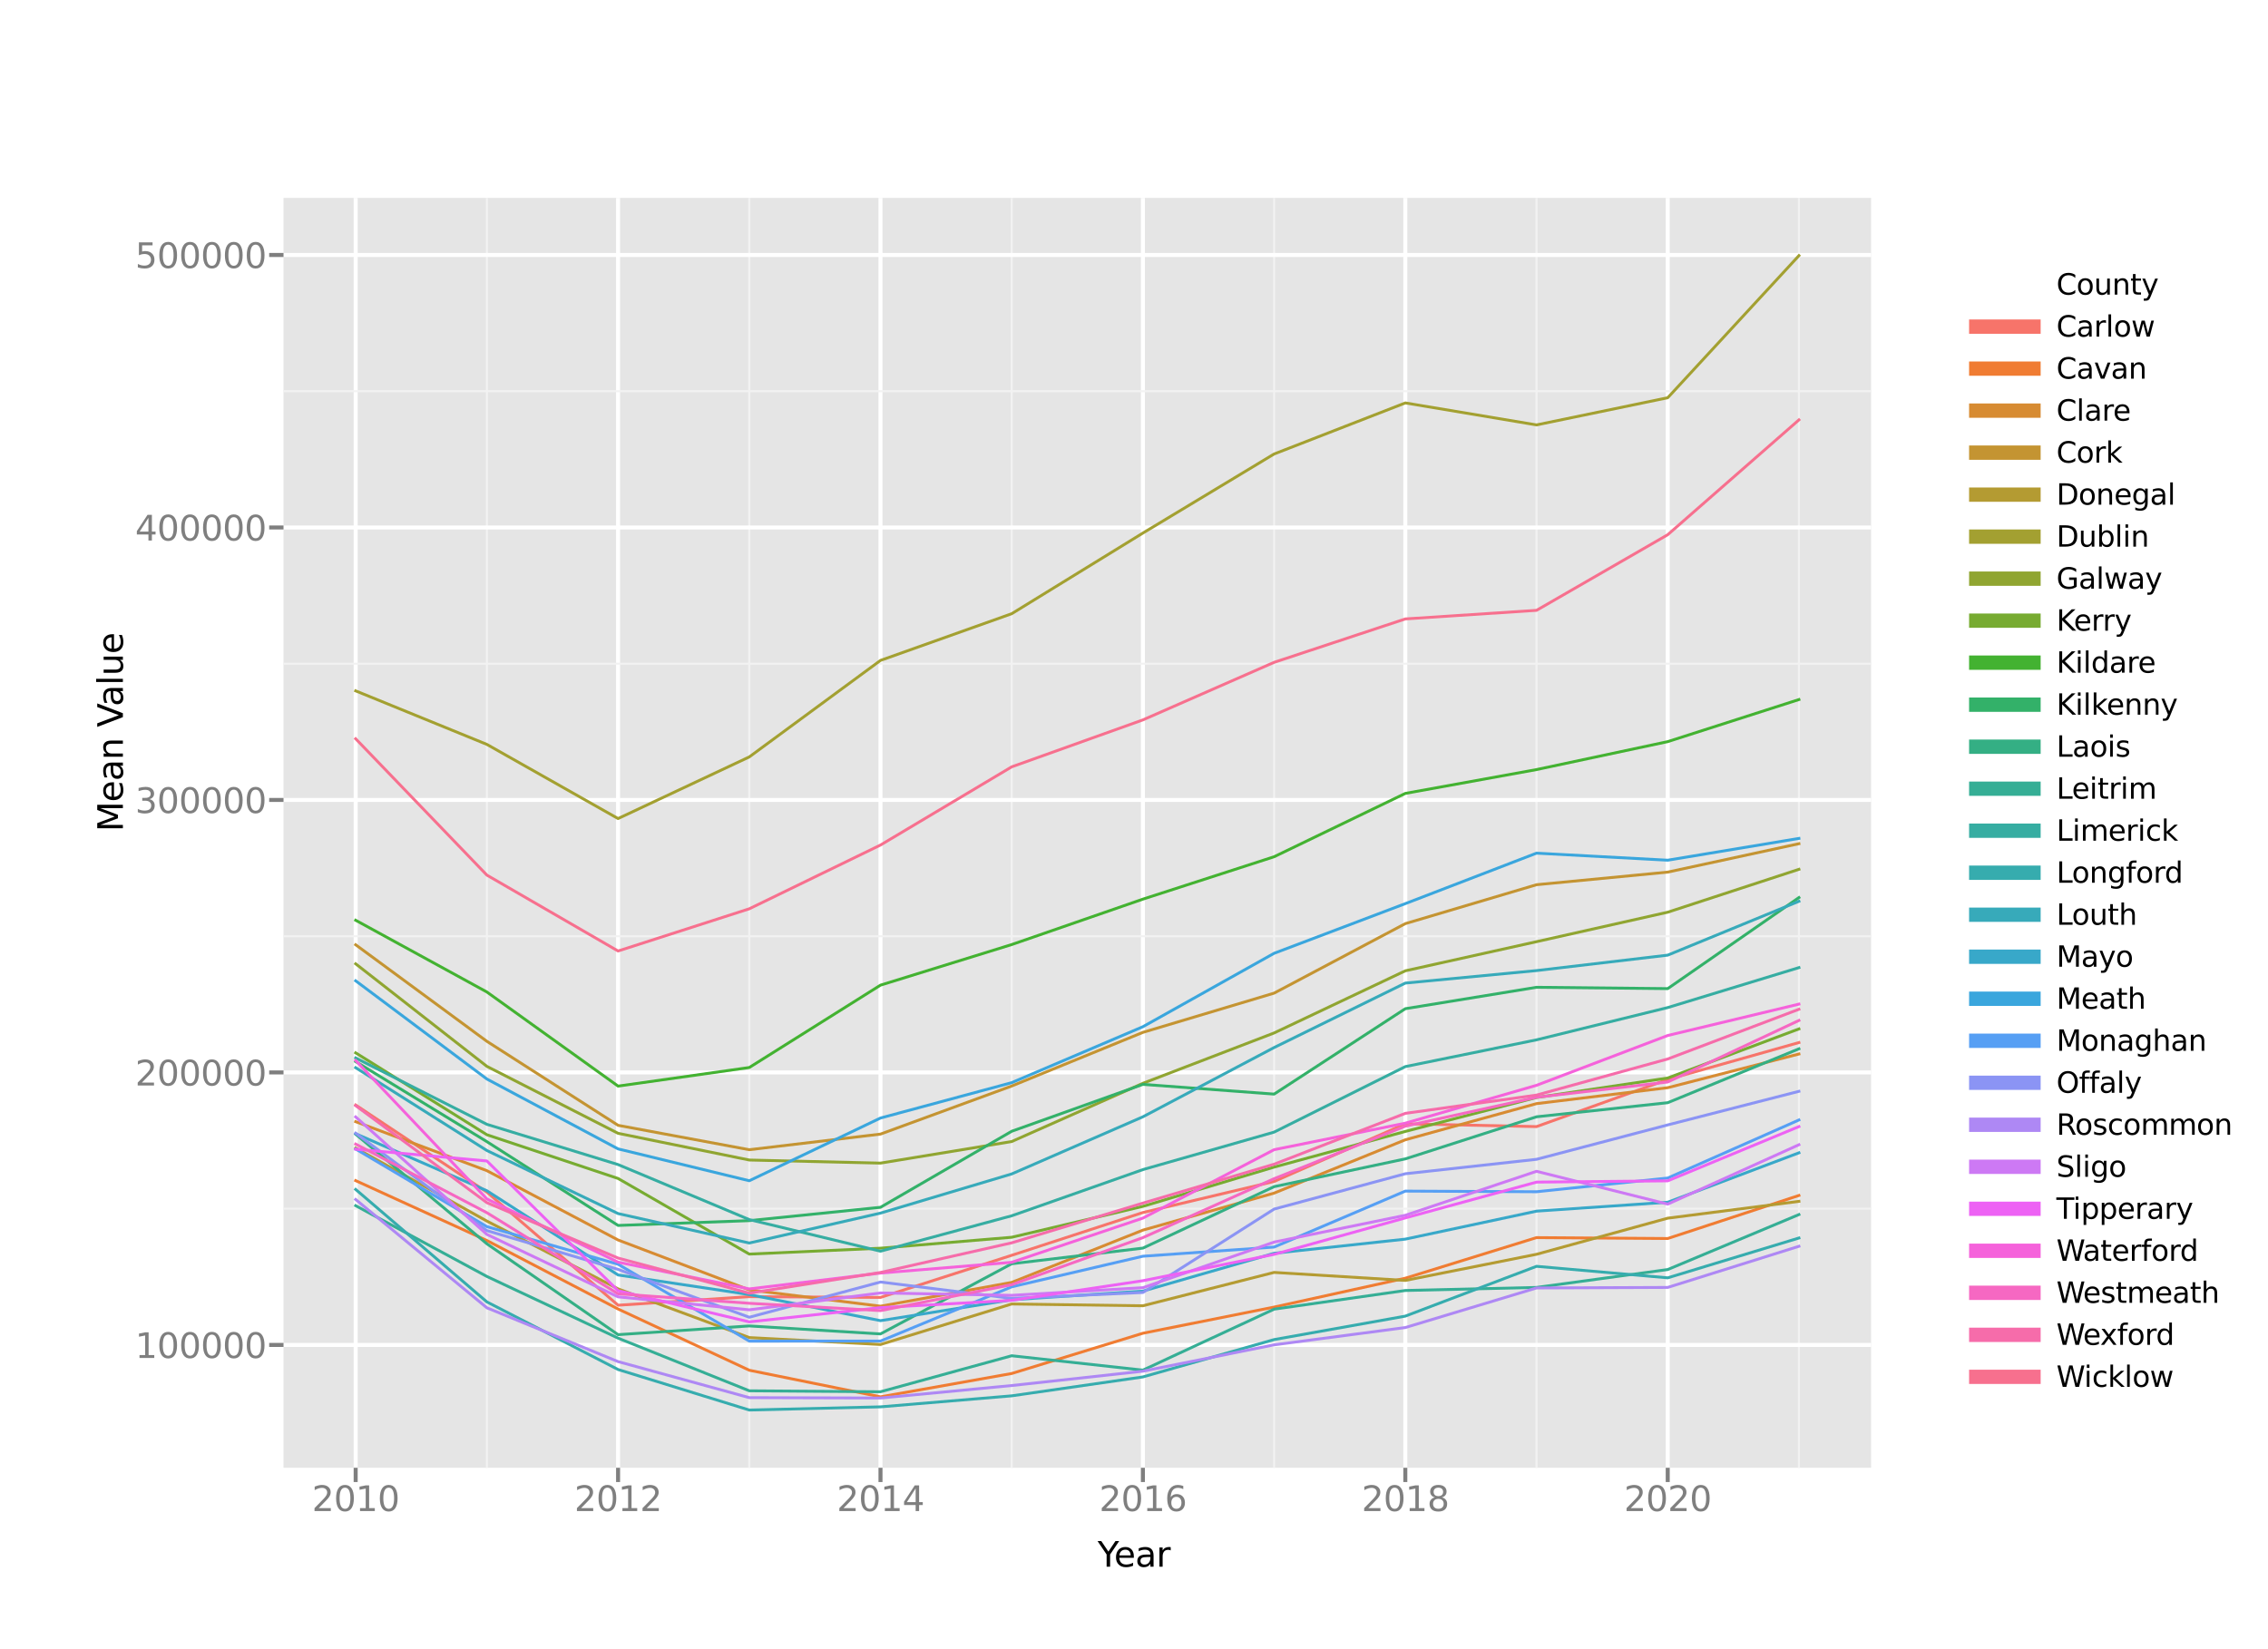 <?xml version="1.0" encoding="utf-8" standalone="no"?>
<!DOCTYPE svg PUBLIC "-//W3C//DTD SVG 1.1//EN"
  "http://www.w3.org/Graphics/SVG/1.1/DTD/svg11.dtd">
<svg xmlns:xlink="http://www.w3.org/1999/xlink" width="792pt" height="576pt" viewBox="0 0 792 576" xmlns="http://www.w3.org/2000/svg" version="1.1">
 <defs>
  <style type="text/css">*{stroke-linejoin: round; stroke-linecap: butt}</style>
 </defs>
 <g id="figure_1">
  <g id="patch_1">
   <path d="M 0 576 
L 792 576 
L 792 0 
L 0 0 
z
" style="fill: #ffffff"/>
  </g>
  <g id="axes_1">
   <g id="patch_2">
    <path d="M 99 512.64 
L 653.4 512.64 
L 653.4 69.12 
L 99 69.12 
z
" style="fill: #e5e5e5"/>
   </g>
   <g id="matplotlib.axis_1">
    <g id="xtick_1">
     <g id="line2d_1">
      <path d="M 124.2 512.64 
L 124.2 69.12 
" clip-path="url(#p9fdafdb9a5)" style="fill: none; stroke: #ffffff; stroke-width: 1.4; stroke-linecap: square"/>
     </g>
     <g id="line2d_2">
      <defs>
       <path id="m1d1efaeafe" d="M 0 0 
L 0 5 
" style="stroke: #7f7f7f; stroke-width: 1.4"/>
      </defs>
      <g>
       <use xlink:href="#m1d1efaeafe" x="124.2" y="512.64" style="fill: #7f7f7f; stroke: #7f7f7f; stroke-width: 1.4"/>
      </g>
     </g>
     <g id="text_1">
      <!-- 2010 -->
      <g style="fill: #7f7f7f" transform="translate(108.93 527.758)scale(0.12 -0.12)">
       <defs>
        <path id="DejaVuSans-32" d="M 1228 531 
L 3431 531 
L 3431 0 
L 469 0 
L 469 531 
Q 828 903 1448 1529 
Q 2069 2156 2228 2338 
Q 2531 2678 2651 2914 
Q 2772 3150 2772 3378 
Q 2772 3750 2511 3984 
Q 2250 4219 1831 4219 
Q 1534 4219 1204 4116 
Q 875 4013 500 3803 
L 500 4441 
Q 881 4594 1212 4672 
Q 1544 4750 1819 4750 
Q 2544 4750 2975 4387 
Q 3406 4025 3406 3419 
Q 3406 3131 3298 2873 
Q 3191 2616 2906 2266 
Q 2828 2175 2409 1742 
Q 1991 1309 1228 531 
z
" transform="scale(0.016)"/>
        <path id="DejaVuSans-30" d="M 2034 4250 
Q 1547 4250 1301 3770 
Q 1056 3291 1056 2328 
Q 1056 1369 1301 889 
Q 1547 409 2034 409 
Q 2525 409 2770 889 
Q 3016 1369 3016 2328 
Q 3016 3291 2770 3770 
Q 2525 4250 2034 4250 
z
M 2034 4750 
Q 2819 4750 3233 4129 
Q 3647 3509 3647 2328 
Q 3647 1150 3233 529 
Q 2819 -91 2034 -91 
Q 1250 -91 836 529 
Q 422 1150 422 2328 
Q 422 3509 836 4129 
Q 1250 4750 2034 4750 
z
" transform="scale(0.016)"/>
        <path id="DejaVuSans-31" d="M 794 531 
L 1825 531 
L 1825 4091 
L 703 3866 
L 703 4441 
L 1819 4666 
L 2450 4666 
L 2450 531 
L 3481 531 
L 3481 0 
L 794 0 
L 794 531 
z
" transform="scale(0.016)"/>
       </defs>
       <use xlink:href="#DejaVuSans-32"/>
       <use xlink:href="#DejaVuSans-30" x="63.623"/>
       <use xlink:href="#DejaVuSans-31" x="127.246"/>
       <use xlink:href="#DejaVuSans-30" x="190.869"/>
      </g>
     </g>
    </g>
    <g id="xtick_2">
     <g id="line2d_3">
      <path d="M 215.836 512.64 
L 215.836 69.12 
" clip-path="url(#p9fdafdb9a5)" style="fill: none; stroke: #ffffff; stroke-width: 1.4; stroke-linecap: square"/>
     </g>
     <g id="line2d_4">
      <g>
       <use xlink:href="#m1d1efaeafe" x="215.836" y="512.64" style="fill: #7f7f7f; stroke: #7f7f7f; stroke-width: 1.4"/>
      </g>
     </g>
     <g id="text_2">
      <!-- 2012 -->
      <g style="fill: #7f7f7f" transform="translate(200.566 527.758)scale(0.12 -0.12)">
       <use xlink:href="#DejaVuSans-32"/>
       <use xlink:href="#DejaVuSans-30" x="63.623"/>
       <use xlink:href="#DejaVuSans-31" x="127.246"/>
       <use xlink:href="#DejaVuSans-32" x="190.869"/>
      </g>
     </g>
    </g>
    <g id="xtick_3">
     <g id="line2d_5">
      <path d="M 307.473 512.64 
L 307.473 69.12 
" clip-path="url(#p9fdafdb9a5)" style="fill: none; stroke: #ffffff; stroke-width: 1.4; stroke-linecap: square"/>
     </g>
     <g id="line2d_6">
      <g>
       <use xlink:href="#m1d1efaeafe" x="307.473" y="512.64" style="fill: #7f7f7f; stroke: #7f7f7f; stroke-width: 1.4"/>
      </g>
     </g>
     <g id="text_3">
      <!-- 2014 -->
      <g style="fill: #7f7f7f" transform="translate(292.203 527.758)scale(0.12 -0.12)">
       <defs>
        <path id="DejaVuSans-34" d="M 2419 4116 
L 825 1625 
L 2419 1625 
L 2419 4116 
z
M 2253 4666 
L 3047 4666 
L 3047 1625 
L 3713 1625 
L 3713 1100 
L 3047 1100 
L 3047 0 
L 2419 0 
L 2419 1100 
L 313 1100 
L 313 1709 
L 2253 4666 
z
" transform="scale(0.016)"/>
       </defs>
       <use xlink:href="#DejaVuSans-32"/>
       <use xlink:href="#DejaVuSans-30" x="63.623"/>
       <use xlink:href="#DejaVuSans-31" x="127.246"/>
       <use xlink:href="#DejaVuSans-34" x="190.869"/>
      </g>
     </g>
    </g>
    <g id="xtick_4">
     <g id="line2d_7">
      <path d="M 399.109 512.64 
L 399.109 69.12 
" clip-path="url(#p9fdafdb9a5)" style="fill: none; stroke: #ffffff; stroke-width: 1.4; stroke-linecap: square"/>
     </g>
     <g id="line2d_8">
      <g>
       <use xlink:href="#m1d1efaeafe" x="399.109" y="512.64" style="fill: #7f7f7f; stroke: #7f7f7f; stroke-width: 1.4"/>
      </g>
     </g>
     <g id="text_4">
      <!-- 2016 -->
      <g style="fill: #7f7f7f" transform="translate(383.839 527.758)scale(0.12 -0.12)">
       <defs>
        <path id="DejaVuSans-36" d="M 2113 2584 
Q 1688 2584 1439 2293 
Q 1191 2003 1191 1497 
Q 1191 994 1439 701 
Q 1688 409 2113 409 
Q 2538 409 2786 701 
Q 3034 994 3034 1497 
Q 3034 2003 2786 2293 
Q 2538 2584 2113 2584 
z
M 3366 4563 
L 3366 3988 
Q 3128 4100 2886 4159 
Q 2644 4219 2406 4219 
Q 1781 4219 1451 3797 
Q 1122 3375 1075 2522 
Q 1259 2794 1537 2939 
Q 1816 3084 2150 3084 
Q 2853 3084 3261 2657 
Q 3669 2231 3669 1497 
Q 3669 778 3244 343 
Q 2819 -91 2113 -91 
Q 1303 -91 875 529 
Q 447 1150 447 2328 
Q 447 3434 972 4092 
Q 1497 4750 2381 4750 
Q 2619 4750 2861 4703 
Q 3103 4656 3366 4563 
z
" transform="scale(0.016)"/>
       </defs>
       <use xlink:href="#DejaVuSans-32"/>
       <use xlink:href="#DejaVuSans-30" x="63.623"/>
       <use xlink:href="#DejaVuSans-31" x="127.246"/>
       <use xlink:href="#DejaVuSans-36" x="190.869"/>
      </g>
     </g>
    </g>
    <g id="xtick_5">
     <g id="line2d_9">
      <path d="M 490.745 512.64 
L 490.745 69.12 
" clip-path="url(#p9fdafdb9a5)" style="fill: none; stroke: #ffffff; stroke-width: 1.4; stroke-linecap: square"/>
     </g>
     <g id="line2d_10">
      <g>
       <use xlink:href="#m1d1efaeafe" x="490.745" y="512.64" style="fill: #7f7f7f; stroke: #7f7f7f; stroke-width: 1.4"/>
      </g>
     </g>
     <g id="text_5">
      <!-- 2018 -->
      <g style="fill: #7f7f7f" transform="translate(475.475 527.758)scale(0.12 -0.12)">
       <defs>
        <path id="DejaVuSans-38" d="M 2034 2216 
Q 1584 2216 1326 1975 
Q 1069 1734 1069 1313 
Q 1069 891 1326 650 
Q 1584 409 2034 409 
Q 2484 409 2743 651 
Q 3003 894 3003 1313 
Q 3003 1734 2745 1975 
Q 2488 2216 2034 2216 
z
M 1403 2484 
Q 997 2584 770 2862 
Q 544 3141 544 3541 
Q 544 4100 942 4425 
Q 1341 4750 2034 4750 
Q 2731 4750 3128 4425 
Q 3525 4100 3525 3541 
Q 3525 3141 3298 2862 
Q 3072 2584 2669 2484 
Q 3125 2378 3379 2068 
Q 3634 1759 3634 1313 
Q 3634 634 3220 271 
Q 2806 -91 2034 -91 
Q 1263 -91 848 271 
Q 434 634 434 1313 
Q 434 1759 690 2068 
Q 947 2378 1403 2484 
z
M 1172 3481 
Q 1172 3119 1398 2916 
Q 1625 2713 2034 2713 
Q 2441 2713 2670 2916 
Q 2900 3119 2900 3481 
Q 2900 3844 2670 4047 
Q 2441 4250 2034 4250 
Q 1625 4250 1398 4047 
Q 1172 3844 1172 3481 
z
" transform="scale(0.016)"/>
       </defs>
       <use xlink:href="#DejaVuSans-32"/>
       <use xlink:href="#DejaVuSans-30" x="63.623"/>
       <use xlink:href="#DejaVuSans-31" x="127.246"/>
       <use xlink:href="#DejaVuSans-38" x="190.869"/>
      </g>
     </g>
    </g>
    <g id="xtick_6">
     <g id="line2d_11">
      <path d="M 582.382 512.64 
L 582.382 69.12 
" clip-path="url(#p9fdafdb9a5)" style="fill: none; stroke: #ffffff; stroke-width: 1.4; stroke-linecap: square"/>
     </g>
     <g id="line2d_12">
      <g>
       <use xlink:href="#m1d1efaeafe" x="582.382" y="512.64" style="fill: #7f7f7f; stroke: #7f7f7f; stroke-width: 1.4"/>
      </g>
     </g>
     <g id="text_6">
      <!-- 2020 -->
      <g style="fill: #7f7f7f" transform="translate(567.112 527.758)scale(0.12 -0.12)">
       <use xlink:href="#DejaVuSans-32"/>
       <use xlink:href="#DejaVuSans-30" x="63.623"/>
       <use xlink:href="#DejaVuSans-32" x="127.246"/>
       <use xlink:href="#DejaVuSans-30" x="190.869"/>
      </g>
     </g>
    </g>
    <g id="xtick_7">
     <g id="line2d_13">
      <path d="M 170.018 512.64 
L 170.018 69.12 
" clip-path="url(#p9fdafdb9a5)" style="fill: none; stroke: #f2f2f2; stroke-width: 0.7; stroke-linecap: square"/>
     </g>
     <g id="line2d_14"/>
    </g>
    <g id="xtick_8">
     <g id="line2d_15">
      <path d="M 261.655 512.64 
L 261.655 69.12 
" clip-path="url(#p9fdafdb9a5)" style="fill: none; stroke: #f2f2f2; stroke-width: 0.7; stroke-linecap: square"/>
     </g>
     <g id="line2d_16"/>
    </g>
    <g id="xtick_9">
     <g id="line2d_17">
      <path d="M 353.291 512.64 
L 353.291 69.12 
" clip-path="url(#p9fdafdb9a5)" style="fill: none; stroke: #f2f2f2; stroke-width: 0.7; stroke-linecap: square"/>
     </g>
     <g id="line2d_18"/>
    </g>
    <g id="xtick_10">
     <g id="line2d_19">
      <path d="M 444.927 512.64 
L 444.927 69.12 
" clip-path="url(#p9fdafdb9a5)" style="fill: none; stroke: #f2f2f2; stroke-width: 0.7; stroke-linecap: square"/>
     </g>
     <g id="line2d_20"/>
    </g>
    <g id="xtick_11">
     <g id="line2d_21">
      <path d="M 536.564 512.64 
L 536.564 69.12 
" clip-path="url(#p9fdafdb9a5)" style="fill: none; stroke: #f2f2f2; stroke-width: 0.7; stroke-linecap: square"/>
     </g>
     <g id="line2d_22"/>
    </g>
    <g id="xtick_12">
     <g id="line2d_23">
      <path d="M 628.2 512.64 
L 628.2 69.12 
" clip-path="url(#p9fdafdb9a5)" style="fill: none; stroke: #f2f2f2; stroke-width: 0.7; stroke-linecap: square"/>
     </g>
     <g id="line2d_24"/>
    </g>
   </g>
   <g id="matplotlib.axis_2">
    <g id="ytick_1">
     <g id="line2d_25">
      <path d="M 99 469.739 
L 653.4 469.739 
" clip-path="url(#p9fdafdb9a5)" style="fill: none; stroke: #ffffff; stroke-width: 1.4; stroke-linecap: square"/>
     </g>
     <g id="line2d_26">
      <defs>
       <path id="md2936867ec" d="M 0 0 
L -5 0 
" style="stroke: #7f7f7f; stroke-width: 1.4"/>
      </defs>
      <g>
       <use xlink:href="#md2936867ec" x="99" y="469.739" style="fill: #7f7f7f; stroke: #7f7f7f; stroke-width: 1.4"/>
      </g>
     </g>
     <g id="text_7">
      <!-- 100000 -->
      <g style="fill: #7f7f7f" transform="translate(47.19 474.298)scale(0.12 -0.12)">
       <use xlink:href="#DejaVuSans-31"/>
       <use xlink:href="#DejaVuSans-30" x="63.623"/>
       <use xlink:href="#DejaVuSans-30" x="127.246"/>
       <use xlink:href="#DejaVuSans-30" x="190.869"/>
       <use xlink:href="#DejaVuSans-30" x="254.492"/>
       <use xlink:href="#DejaVuSans-30" x="318.115"/>
      </g>
     </g>
    </g>
    <g id="ytick_2">
     <g id="line2d_27">
      <path d="M 99 374.567 
L 653.4 374.567 
" clip-path="url(#p9fdafdb9a5)" style="fill: none; stroke: #ffffff; stroke-width: 1.4; stroke-linecap: square"/>
     </g>
     <g id="line2d_28">
      <g>
       <use xlink:href="#md2936867ec" x="99" y="374.567" style="fill: #7f7f7f; stroke: #7f7f7f; stroke-width: 1.4"/>
      </g>
     </g>
     <g id="text_8">
      <!-- 200000 -->
      <g style="fill: #7f7f7f" transform="translate(47.19 379.126)scale(0.12 -0.12)">
       <use xlink:href="#DejaVuSans-32"/>
       <use xlink:href="#DejaVuSans-30" x="63.623"/>
       <use xlink:href="#DejaVuSans-30" x="127.246"/>
       <use xlink:href="#DejaVuSans-30" x="190.869"/>
       <use xlink:href="#DejaVuSans-30" x="254.492"/>
       <use xlink:href="#DejaVuSans-30" x="318.115"/>
      </g>
     </g>
    </g>
    <g id="ytick_3">
     <g id="line2d_29">
      <path d="M 99 279.396 
L 653.4 279.396 
" clip-path="url(#p9fdafdb9a5)" style="fill: none; stroke: #ffffff; stroke-width: 1.4; stroke-linecap: square"/>
     </g>
     <g id="line2d_30">
      <g>
       <use xlink:href="#md2936867ec" x="99" y="279.396" style="fill: #7f7f7f; stroke: #7f7f7f; stroke-width: 1.4"/>
      </g>
     </g>
     <g id="text_9">
      <!-- 300000 -->
      <g style="fill: #7f7f7f" transform="translate(47.19 283.955)scale(0.12 -0.12)">
       <defs>
        <path id="DejaVuSans-33" d="M 2597 2516 
Q 3050 2419 3304 2112 
Q 3559 1806 3559 1356 
Q 3559 666 3084 287 
Q 2609 -91 1734 -91 
Q 1441 -91 1130 -33 
Q 819 25 488 141 
L 488 750 
Q 750 597 1062 519 
Q 1375 441 1716 441 
Q 2309 441 2620 675 
Q 2931 909 2931 1356 
Q 2931 1769 2642 2001 
Q 2353 2234 1838 2234 
L 1294 2234 
L 1294 2753 
L 1863 2753 
Q 2328 2753 2575 2939 
Q 2822 3125 2822 3475 
Q 2822 3834 2567 4026 
Q 2313 4219 1838 4219 
Q 1578 4219 1281 4162 
Q 984 4106 628 3988 
L 628 4550 
Q 988 4650 1302 4700 
Q 1616 4750 1894 4750 
Q 2613 4750 3031 4423 
Q 3450 4097 3450 3541 
Q 3450 3153 3228 2886 
Q 3006 2619 2597 2516 
z
" transform="scale(0.016)"/>
       </defs>
       <use xlink:href="#DejaVuSans-33"/>
       <use xlink:href="#DejaVuSans-30" x="63.623"/>
       <use xlink:href="#DejaVuSans-30" x="127.246"/>
       <use xlink:href="#DejaVuSans-30" x="190.869"/>
       <use xlink:href="#DejaVuSans-30" x="254.492"/>
       <use xlink:href="#DejaVuSans-30" x="318.115"/>
      </g>
     </g>
    </g>
    <g id="ytick_4">
     <g id="line2d_31">
      <path d="M 99 184.224 
L 653.4 184.224 
" clip-path="url(#p9fdafdb9a5)" style="fill: none; stroke: #ffffff; stroke-width: 1.4; stroke-linecap: square"/>
     </g>
     <g id="line2d_32">
      <g>
       <use xlink:href="#md2936867ec" x="99" y="184.224" style="fill: #7f7f7f; stroke: #7f7f7f; stroke-width: 1.4"/>
      </g>
     </g>
     <g id="text_10">
      <!-- 400000 -->
      <g style="fill: #7f7f7f" transform="translate(47.19 188.783)scale(0.12 -0.12)">
       <use xlink:href="#DejaVuSans-34"/>
       <use xlink:href="#DejaVuSans-30" x="63.623"/>
       <use xlink:href="#DejaVuSans-30" x="127.246"/>
       <use xlink:href="#DejaVuSans-30" x="190.869"/>
       <use xlink:href="#DejaVuSans-30" x="254.492"/>
       <use xlink:href="#DejaVuSans-30" x="318.115"/>
      </g>
     </g>
    </g>
    <g id="ytick_5">
     <g id="line2d_33">
      <path d="M 99 89.053 
L 653.4 89.053 
" clip-path="url(#p9fdafdb9a5)" style="fill: none; stroke: #ffffff; stroke-width: 1.4; stroke-linecap: square"/>
     </g>
     <g id="line2d_34">
      <g>
       <use xlink:href="#md2936867ec" x="99" y="89.053" style="fill: #7f7f7f; stroke: #7f7f7f; stroke-width: 1.4"/>
      </g>
     </g>
     <g id="text_11">
      <!-- 500000 -->
      <g style="fill: #7f7f7f" transform="translate(47.19 93.612)scale(0.12 -0.12)">
       <defs>
        <path id="DejaVuSans-35" d="M 691 4666 
L 3169 4666 
L 3169 4134 
L 1269 4134 
L 1269 2991 
Q 1406 3038 1543 3061 
Q 1681 3084 1819 3084 
Q 2600 3084 3056 2656 
Q 3513 2228 3513 1497 
Q 3513 744 3044 326 
Q 2575 -91 1722 -91 
Q 1428 -91 1123 -41 
Q 819 9 494 109 
L 494 744 
Q 775 591 1075 516 
Q 1375 441 1709 441 
Q 2250 441 2565 725 
Q 2881 1009 2881 1497 
Q 2881 1984 2565 2268 
Q 2250 2553 1709 2553 
Q 1456 2553 1204 2497 
Q 953 2441 691 2322 
L 691 4666 
z
" transform="scale(0.016)"/>
       </defs>
       <use xlink:href="#DejaVuSans-35"/>
       <use xlink:href="#DejaVuSans-30" x="63.623"/>
       <use xlink:href="#DejaVuSans-30" x="127.246"/>
       <use xlink:href="#DejaVuSans-30" x="190.869"/>
       <use xlink:href="#DejaVuSans-30" x="254.492"/>
       <use xlink:href="#DejaVuSans-30" x="318.115"/>
      </g>
     </g>
    </g>
    <g id="ytick_6">
     <g id="line2d_35">
      <path d="M 99 422.153 
L 653.4 422.153 
" clip-path="url(#p9fdafdb9a5)" style="fill: none; stroke: #f2f2f2; stroke-width: 0.7; stroke-linecap: square"/>
     </g>
     <g id="line2d_36"/>
    </g>
    <g id="ytick_7">
     <g id="line2d_37">
      <path d="M 99 326.982 
L 653.4 326.982 
" clip-path="url(#p9fdafdb9a5)" style="fill: none; stroke: #f2f2f2; stroke-width: 0.7; stroke-linecap: square"/>
     </g>
     <g id="line2d_38"/>
    </g>
    <g id="ytick_8">
     <g id="line2d_39">
      <path d="M 99 231.81 
L 653.4 231.81 
" clip-path="url(#p9fdafdb9a5)" style="fill: none; stroke: #f2f2f2; stroke-width: 0.7; stroke-linecap: square"/>
     </g>
     <g id="line2d_40"/>
    </g>
    <g id="ytick_9">
     <g id="line2d_41">
      <path d="M 99 136.639 
L 653.4 136.639 
" clip-path="url(#p9fdafdb9a5)" style="fill: none; stroke: #f2f2f2; stroke-width: 0.7; stroke-linecap: square"/>
     </g>
     <g id="line2d_42"/>
    </g>
   </g>
   <g id="line2d_43">
    <path d="M 124.2 385.948 
L 170.018 416.362 
L 215.836 455.874 
L 261.655 452.876 
L 307.473 453.148 
L 353.291 438.438 
L 399.109 423.499 
L 444.927 412.643 
L 490.745 392.503 
L 536.564 393.488 
L 582.382 377.023 
L 628.2 364.13 
" clip-path="url(#p9fdafdb9a5)" style="fill: none; stroke: #f7746a; stroke-linecap: square"/>
   </g>
   <g id="line2d_44">
    <path d="M 124.2 412.353 
L 170.018 433.27 
L 215.836 457.19 
L 261.655 478.581 
L 307.473 487.87 
L 353.291 479.72 
L 399.109 465.658 
L 444.927 456.522 
L 490.745 446.436 
L 536.564 432.26 
L 582.382 432.573 
L 628.2 417.535 
" clip-path="url(#p9fdafdb9a5)" style="fill: none; stroke: #f07c32; stroke-linecap: square"/>
   </g>
   <g id="line2d_45">
    <path d="M 124.2 391.762 
L 170.018 408.877 
L 215.836 433.088 
L 261.655 450.517 
L 307.473 456.213 
L 353.291 447.897 
L 399.109 429.644 
L 444.927 416.717 
L 490.745 398.09 
L 536.564 385.461 
L 582.382 379.898 
L 628.2 368.13 
" clip-path="url(#p9fdafdb9a5)" style="fill: none; stroke: #d78b32; stroke-linecap: square"/>
   </g>
   <g id="line2d_46">
    <path d="M 124.2 329.976 
L 170.018 363.699 
L 215.836 393.041 
L 261.655 401.56 
L 307.473 396.104 
L 353.291 379.313 
L 399.109 360.577 
L 444.927 346.87 
L 490.745 322.595 
L 536.564 309.002 
L 582.382 304.601 
L 628.2 294.679 
" clip-path="url(#p9fdafdb9a5)" style="fill: none; stroke: #c49432; stroke-linecap: square"/>
   </g>
   <g id="line2d_47">
    <path d="M 124.2 400.971 
L 170.018 426.479 
L 215.836 450.157 
L 261.655 467.17 
L 307.473 469.59 
L 353.291 455.438 
L 399.109 456.065 
L 444.927 444.415 
L 490.745 447.218 
L 536.564 438.082 
L 582.382 425.468 
L 628.2 419.591 
" clip-path="url(#p9fdafdb9a5)" style="fill: none; stroke: #b49b32; stroke-linecap: square"/>
   </g>
   <g id="line2d_48">
    <path d="M 124.2 241.297 
L 170.018 259.996 
L 215.836 285.897 
L 261.655 264.37 
L 307.473 230.659 
L 353.291 214.35 
L 399.109 186.178 
L 444.927 158.567 
L 490.745 140.732 
L 536.564 148.408 
L 582.382 138.919 
L 628.2 89.28 
" clip-path="url(#p9fdafdb9a5)" style="fill: none; stroke: #a3a031; stroke-linecap: square"/>
   </g>
   <g id="line2d_49">
    <path d="M 124.2 336.629 
L 170.018 372.443 
L 215.836 395.828 
L 261.655 405.16 
L 307.473 406.24 
L 353.291 398.704 
L 399.109 378.362 
L 444.927 360.78 
L 490.745 339.074 
L 536.564 328.899 
L 582.382 318.602 
L 628.2 303.624 
" clip-path="url(#p9fdafdb9a5)" style="fill: none; stroke: #90a531; stroke-linecap: square"/>
   </g>
   <g id="line2d_50">
    <path d="M 124.2 367.723 
L 170.018 396.327 
L 215.836 411.602 
L 261.655 438.016 
L 307.473 435.957 
L 353.291 432.137 
L 399.109 421.344 
L 444.927 407.626 
L 490.745 395.178 
L 536.564 383.324 
L 582.382 376.511 
L 628.2 359.366 
" clip-path="url(#p9fdafdb9a5)" style="fill: none; stroke: #77ab31; stroke-linecap: square"/>
   </g>
   <g id="line2d_51">
    <path d="M 124.2 321.416 
L 170.018 346.47 
L 215.836 379.345 
L 261.655 372.849 
L 307.473 344.082 
L 353.291 329.908 
L 399.109 314.043 
L 444.927 299.234 
L 490.745 277.112 
L 536.564 268.792 
L 582.382 259.03 
L 628.2 244.334 
" clip-path="url(#p9fdafdb9a5)" style="fill: none; stroke: #43b231; stroke-linecap: square"/>
   </g>
   <g id="line2d_52">
    <path d="M 124.2 370.781 
L 170.018 398.741 
L 215.836 428.007 
L 261.655 426.33 
L 307.473 421.669 
L 353.291 395.119 
L 399.109 378.736 
L 444.927 382.135 
L 490.745 352.308 
L 536.564 344.829 
L 582.382 345.293 
L 628.2 313.495 
" clip-path="url(#p9fdafdb9a5)" style="fill: none; stroke: #33b169; stroke-linecap: square"/>
   </g>
   <g id="line2d_53">
    <path d="M 124.2 396.146 
L 170.018 434.414 
L 215.836 466.154 
L 261.655 463.108 
L 307.473 465.896 
L 353.291 441.391 
L 399.109 435.926 
L 444.927 414.464 
L 490.745 404.757 
L 536.564 390.06 
L 582.382 385.136 
L 628.2 366.316 
" clip-path="url(#p9fdafdb9a5)" style="fill: none; stroke: #34af84; stroke-linecap: square"/>
   </g>
   <g id="line2d_54">
    <path d="M 124.2 421.108 
L 170.018 445.823 
L 215.836 467.369 
L 261.655 485.763 
L 307.473 486.096 
L 353.291 473.52 
L 399.109 478.541 
L 444.927 457.247 
L 490.745 450.727 
L 536.564 449.661 
L 582.382 443.409 
L 628.2 424.209 
" clip-path="url(#p9fdafdb9a5)" style="fill: none; stroke: #35ae95; stroke-linecap: square"/>
   </g>
   <g id="line2d_55">
    <path d="M 124.2 369.508 
L 170.018 392.691 
L 215.836 406.749 
L 261.655 425.964 
L 307.473 437.004 
L 353.291 424.634 
L 399.109 408.504 
L 444.927 395.411 
L 490.745 372.529 
L 536.564 363.185 
L 582.382 351.913 
L 628.2 337.956 
" clip-path="url(#p9fdafdb9a5)" style="fill: none; stroke: #36ada2; stroke-linecap: square"/>
   </g>
   <g id="line2d_56">
    <path d="M 124.2 415.431 
L 170.018 454.71 
L 215.836 478.329 
L 261.655 492.48 
L 307.473 491.365 
L 353.291 487.521 
L 399.109 480.917 
L 444.927 467.872 
L 490.745 459.679 
L 536.564 442.283 
L 582.382 446.306 
L 628.2 432.395 
" clip-path="url(#p9fdafdb9a5)" style="fill: none; stroke: #36acae; stroke-linecap: square"/>
   </g>
   <g id="line2d_57">
    <path d="M 124.2 372.914 
L 170.018 401.833 
L 215.836 423.859 
L 261.655 434.148 
L 307.473 423.7 
L 353.291 410.021 
L 399.109 390.062 
L 444.927 365.874 
L 490.745 343.359 
L 536.564 338.994 
L 582.382 333.601 
L 628.2 314.788 
" clip-path="url(#p9fdafdb9a5)" style="fill: none; stroke: #37aaba; stroke-linecap: square"/>
   </g>
   <g id="line2d_58">
    <path d="M 124.2 395.972 
L 170.018 415.891 
L 215.836 445.306 
L 261.655 452.153 
L 307.473 461.266 
L 353.291 453.959 
L 399.109 450.945 
L 444.927 437.734 
L 490.745 432.789 
L 536.564 423.012 
L 582.382 419.897 
L 628.2 402.64 
" clip-path="url(#p9fdafdb9a5)" style="fill: none; stroke: #38a8c9; stroke-linecap: square"/>
   </g>
   <g id="line2d_59">
    <path d="M 124.2 342.565 
L 170.018 376.863 
L 215.836 401.271 
L 261.655 412.402 
L 307.473 390.491 
L 353.291 378.134 
L 399.109 358.597 
L 444.927 332.956 
L 490.745 315.61 
L 536.564 297.98 
L 582.382 300.443 
L 628.2 292.83 
" clip-path="url(#p9fdafdb9a5)" style="fill: none; stroke: #3aa6dd; stroke-linecap: square"/>
   </g>
   <g id="line2d_60">
    <path d="M 124.2 401.308 
L 170.018 428.428 
L 215.836 441.562 
L 261.655 468.397 
L 307.473 468.39 
L 353.291 449.446 
L 399.109 438.758 
L 444.927 435.559 
L 490.745 416.013 
L 536.564 416.237 
L 582.382 411.449 
L 628.2 391.172 
" clip-path="url(#p9fdafdb9a5)" style="fill: none; stroke: #569ff4; stroke-linecap: square"/>
   </g>
   <g id="line2d_61">
    <path d="M 124.2 395.786 
L 170.018 429.814 
L 215.836 443.357 
L 261.655 460.078 
L 307.473 447.769 
L 353.291 453.483 
L 399.109 451.421 
L 444.927 422.293 
L 490.745 409.951 
L 536.564 404.91 
L 582.382 392.899 
L 628.2 381.163 
" clip-path="url(#p9fdafdb9a5)" style="fill: none; stroke: #8b94f4; stroke-linecap: square"/>
   </g>
   <g id="line2d_62">
    <path d="M 124.2 418.942 
L 170.018 456.773 
L 215.836 475.566 
L 261.655 488.152 
L 307.473 488.285 
L 353.291 483.924 
L 399.109 478.911 
L 444.927 469.706 
L 490.745 463.668 
L 536.564 449.843 
L 582.382 449.656 
L 628.2 435.287 
" clip-path="url(#p9fdafdb9a5)" style="fill: none; stroke: #ae88f4; stroke-linecap: square"/>
   </g>
   <g id="line2d_63">
    <path d="M 124.2 390.102 
L 170.018 431.137 
L 215.836 452.946 
L 261.655 457.474 
L 307.473 451.588 
L 353.291 452.42 
L 399.109 449.746 
L 444.927 433.819 
L 490.745 424.456 
L 536.564 409.098 
L 582.382 420.567 
L 628.2 399.819 
" clip-path="url(#p9fdafdb9a5)" style="fill: none; stroke: #cd79f4; stroke-linecap: square"/>
   </g>
   <g id="line2d_64">
    <path d="M 124.2 401.388 
L 170.018 405.49 
L 215.836 450.802 
L 261.655 461.691 
L 307.473 456.707 
L 353.291 454.172 
L 399.109 447.311 
L 444.927 438.108 
L 490.745 425.379 
L 536.564 412.874 
L 582.382 412.431 
L 628.2 393.483 
" clip-path="url(#p9fdafdb9a5)" style="fill: none; stroke: #ed62f4; stroke-linecap: square"/>
   </g>
   <g id="line2d_65">
    <path d="M 124.2 370.389 
L 170.018 418.752 
L 215.836 440.828 
L 261.655 450.18 
L 307.473 444.636 
L 353.291 440.885 
L 399.109 425.445 
L 444.927 401.551 
L 490.745 392.288 
L 536.564 379.065 
L 582.382 361.666 
L 628.2 350.702 
" clip-path="url(#p9fdafdb9a5)" style="fill: none; stroke: #f562db; stroke-linecap: square"/>
   </g>
   <g id="line2d_66">
    <path d="M 124.2 399.596 
L 170.018 423.559 
L 215.836 451.887 
L 261.655 455.198 
L 307.473 457.758 
L 353.291 448.699 
L 399.109 432.26 
L 444.927 411.674 
L 490.745 393.327 
L 536.564 383.248 
L 582.382 377.908 
L 628.2 356.412 
" clip-path="url(#p9fdafdb9a5)" style="fill: none; stroke: #f668c2; stroke-linecap: square"/>
   </g>
   <g id="line2d_67">
    <path d="M 124.2 386.164 
L 170.018 420.054 
L 215.836 439.4 
L 261.655 451.662 
L 307.473 444.429 
L 353.291 434.079 
L 399.109 420.207 
L 444.927 406.622 
L 490.745 388.858 
L 536.564 382.48 
L 582.382 369.865 
L 628.2 352.509 
" clip-path="url(#p9fdafdb9a5)" style="fill: none; stroke: #f66caa; stroke-linecap: square"/>
   </g>
   <g id="line2d_68">
    <path d="M 124.2 258.024 
L 170.018 305.648 
L 215.836 332.157 
L 261.655 317.414 
L 307.473 295.145 
L 353.291 267.835 
L 399.109 251.435 
L 444.927 231.334 
L 490.745 216.171 
L 536.564 213.174 
L 582.382 186.757 
L 628.2 146.651 
" clip-path="url(#p9fdafdb9a5)" style="fill: none; stroke: #f7708e; stroke-linecap: square"/>
   </g>
   <g id="patch_3">
    <path d="M 99 512.64 
L 99 69.12 
" style="fill: none; opacity: 0"/>
   </g>
   <g id="patch_4">
    <path d="M 653.4 512.64 
L 653.4 69.12 
" style="fill: none; opacity: 0"/>
   </g>
   <g id="patch_5">
    <path d="M 99 512.64 
L 653.4 512.64 
" style="fill: none; opacity: 0"/>
   </g>
   <g id="patch_6">
    <path d="M 99 69.12 
L 653.4 69.12 
" style="fill: none; opacity: 0"/>
   </g>
   <g id="legend_1">
    <g id="patch_7">
     <path d="M 690.116 102.899 
L 710.108 102.899 
L 710.108 95.902 
L 690.116 95.902 
L 690.116 102.899 
z
" style="fill: none"/>
    </g>
    <g id="text_12">
     <!-- County -->
     <g transform="translate(718.105 102.899)scale(0.1 -0.1)">
      <defs>
       <path id="DejaVuSans-43" d="M 4122 4306 
L 4122 3641 
Q 3803 3938 3442 4084 
Q 3081 4231 2675 4231 
Q 1875 4231 1450 3742 
Q 1025 3253 1025 2328 
Q 1025 1406 1450 917 
Q 1875 428 2675 428 
Q 3081 428 3442 575 
Q 3803 722 4122 1019 
L 4122 359 
Q 3791 134 3420 21 
Q 3050 -91 2638 -91 
Q 1578 -91 968 557 
Q 359 1206 359 2328 
Q 359 3453 968 4101 
Q 1578 4750 2638 4750 
Q 3056 4750 3426 4639 
Q 3797 4528 4122 4306 
z
" transform="scale(0.016)"/>
       <path id="DejaVuSans-6f" d="M 1959 3097 
Q 1497 3097 1228 2736 
Q 959 2375 959 1747 
Q 959 1119 1226 758 
Q 1494 397 1959 397 
Q 2419 397 2687 759 
Q 2956 1122 2956 1747 
Q 2956 2369 2687 2733 
Q 2419 3097 1959 3097 
z
M 1959 3584 
Q 2709 3584 3137 3096 
Q 3566 2609 3566 1747 
Q 3566 888 3137 398 
Q 2709 -91 1959 -91 
Q 1206 -91 779 398 
Q 353 888 353 1747 
Q 353 2609 779 3096 
Q 1206 3584 1959 3584 
z
" transform="scale(0.016)"/>
       <path id="DejaVuSans-75" d="M 544 1381 
L 544 3500 
L 1119 3500 
L 1119 1403 
Q 1119 906 1312 657 
Q 1506 409 1894 409 
Q 2359 409 2629 706 
Q 2900 1003 2900 1516 
L 2900 3500 
L 3475 3500 
L 3475 0 
L 2900 0 
L 2900 538 
Q 2691 219 2414 64 
Q 2138 -91 1772 -91 
Q 1169 -91 856 284 
Q 544 659 544 1381 
z
M 1991 3584 
L 1991 3584 
z
" transform="scale(0.016)"/>
       <path id="DejaVuSans-6e" d="M 3513 2113 
L 3513 0 
L 2938 0 
L 2938 2094 
Q 2938 2591 2744 2837 
Q 2550 3084 2163 3084 
Q 1697 3084 1428 2787 
Q 1159 2491 1159 1978 
L 1159 0 
L 581 0 
L 581 3500 
L 1159 3500 
L 1159 2956 
Q 1366 3272 1645 3428 
Q 1925 3584 2291 3584 
Q 2894 3584 3203 3211 
Q 3513 2838 3513 2113 
z
" transform="scale(0.016)"/>
       <path id="DejaVuSans-74" d="M 1172 4494 
L 1172 3500 
L 2356 3500 
L 2356 3053 
L 1172 3053 
L 1172 1153 
Q 1172 725 1289 603 
Q 1406 481 1766 481 
L 2356 481 
L 2356 0 
L 1766 0 
Q 1100 0 847 248 
Q 594 497 594 1153 
L 594 3053 
L 172 3053 
L 172 3500 
L 594 3500 
L 594 4494 
L 1172 4494 
z
" transform="scale(0.016)"/>
       <path id="DejaVuSans-79" d="M 2059 -325 
Q 1816 -950 1584 -1140 
Q 1353 -1331 966 -1331 
L 506 -1331 
L 506 -850 
L 844 -850 
Q 1081 -850 1212 -737 
Q 1344 -625 1503 -206 
L 1606 56 
L 191 3500 
L 800 3500 
L 1894 763 
L 2988 3500 
L 3597 3500 
L 2059 -325 
z
" transform="scale(0.016)"/>
      </defs>
      <use xlink:href="#DejaVuSans-43"/>
      <use xlink:href="#DejaVuSans-6f" x="69.824"/>
      <use xlink:href="#DejaVuSans-75" x="131.006"/>
      <use xlink:href="#DejaVuSans-6e" x="194.385"/>
      <use xlink:href="#DejaVuSans-74" x="257.764"/>
      <use xlink:href="#DejaVuSans-79" x="296.973"/>
     </g>
    </g>
    <g id="line2d_69">
     <path d="M 690.116 114.073 
L 700.112 114.073 
L 710.108 114.073 
" style="fill: none; stroke: #f7746a; stroke-width: 5; stroke-linecap: square"/>
    </g>
    <g id="text_13">
     <!-- Carlow -->
     <g transform="translate(718.105 117.571)scale(0.1 -0.1)">
      <defs>
       <path id="DejaVuSans-61" d="M 2194 1759 
Q 1497 1759 1228 1600 
Q 959 1441 959 1056 
Q 959 750 1161 570 
Q 1363 391 1709 391 
Q 2188 391 2477 730 
Q 2766 1069 2766 1631 
L 2766 1759 
L 2194 1759 
z
M 3341 1997 
L 3341 0 
L 2766 0 
L 2766 531 
Q 2569 213 2275 61 
Q 1981 -91 1556 -91 
Q 1019 -91 701 211 
Q 384 513 384 1019 
Q 384 1609 779 1909 
Q 1175 2209 1959 2209 
L 2766 2209 
L 2766 2266 
Q 2766 2663 2505 2880 
Q 2244 3097 1772 3097 
Q 1472 3097 1187 3025 
Q 903 2953 641 2809 
L 641 3341 
Q 956 3463 1253 3523 
Q 1550 3584 1831 3584 
Q 2591 3584 2966 3190 
Q 3341 2797 3341 1997 
z
" transform="scale(0.016)"/>
       <path id="DejaVuSans-72" d="M 2631 2963 
Q 2534 3019 2420 3045 
Q 2306 3072 2169 3072 
Q 1681 3072 1420 2755 
Q 1159 2438 1159 1844 
L 1159 0 
L 581 0 
L 581 3500 
L 1159 3500 
L 1159 2956 
Q 1341 3275 1631 3429 
Q 1922 3584 2338 3584 
Q 2397 3584 2469 3576 
Q 2541 3569 2628 3553 
L 2631 2963 
z
" transform="scale(0.016)"/>
       <path id="DejaVuSans-6c" d="M 603 4863 
L 1178 4863 
L 1178 0 
L 603 0 
L 603 4863 
z
" transform="scale(0.016)"/>
       <path id="DejaVuSans-77" d="M 269 3500 
L 844 3500 
L 1563 769 
L 2278 3500 
L 2956 3500 
L 3675 769 
L 4391 3500 
L 4966 3500 
L 4050 0 
L 3372 0 
L 2619 2869 
L 1863 0 
L 1184 0 
L 269 3500 
z
" transform="scale(0.016)"/>
      </defs>
      <use xlink:href="#DejaVuSans-43"/>
      <use xlink:href="#DejaVuSans-61" x="69.824"/>
      <use xlink:href="#DejaVuSans-72" x="131.104"/>
      <use xlink:href="#DejaVuSans-6c" x="172.217"/>
      <use xlink:href="#DejaVuSans-6f" x="200"/>
      <use xlink:href="#DejaVuSans-77" x="261.182"/>
     </g>
    </g>
    <g id="line2d_70">
     <path d="M 690.116 128.745 
L 700.112 128.745 
L 710.108 128.745 
" style="fill: none; stroke: #f07c32; stroke-width: 5; stroke-linecap: square"/>
    </g>
    <g id="text_14">
     <!-- Cavan -->
     <g transform="translate(718.105 132.243)scale(0.1 -0.1)">
      <defs>
       <path id="DejaVuSans-76" d="M 191 3500 
L 800 3500 
L 1894 563 
L 2988 3500 
L 3597 3500 
L 2284 0 
L 1503 0 
L 191 3500 
z
" transform="scale(0.016)"/>
      </defs>
      <use xlink:href="#DejaVuSans-43"/>
      <use xlink:href="#DejaVuSans-61" x="69.824"/>
      <use xlink:href="#DejaVuSans-76" x="131.104"/>
      <use xlink:href="#DejaVuSans-61" x="190.283"/>
      <use xlink:href="#DejaVuSans-6e" x="251.562"/>
     </g>
    </g>
    <g id="line2d_71">
     <path d="M 690.116 143.417 
L 700.112 143.417 
L 710.108 143.417 
" style="fill: none; stroke: #d78b32; stroke-width: 5; stroke-linecap: square"/>
    </g>
    <g id="text_15">
     <!-- Clare -->
     <g transform="translate(718.105 146.916)scale(0.1 -0.1)">
      <defs>
       <path id="DejaVuSans-65" d="M 3597 1894 
L 3597 1613 
L 953 1613 
Q 991 1019 1311 708 
Q 1631 397 2203 397 
Q 2534 397 2845 478 
Q 3156 559 3463 722 
L 3463 178 
Q 3153 47 2828 -22 
Q 2503 -91 2169 -91 
Q 1331 -91 842 396 
Q 353 884 353 1716 
Q 353 2575 817 3079 
Q 1281 3584 2069 3584 
Q 2775 3584 3186 3129 
Q 3597 2675 3597 1894 
z
M 3022 2063 
Q 3016 2534 2758 2815 
Q 2500 3097 2075 3097 
Q 1594 3097 1305 2825 
Q 1016 2553 972 2059 
L 3022 2063 
z
" transform="scale(0.016)"/>
      </defs>
      <use xlink:href="#DejaVuSans-43"/>
      <use xlink:href="#DejaVuSans-6c" x="69.824"/>
      <use xlink:href="#DejaVuSans-61" x="97.607"/>
      <use xlink:href="#DejaVuSans-72" x="158.887"/>
      <use xlink:href="#DejaVuSans-65" x="197.75"/>
     </g>
    </g>
    <g id="line2d_72">
     <path d="M 690.116 158.089 
L 700.112 158.089 
L 710.108 158.089 
" style="fill: none; stroke: #c49432; stroke-width: 5; stroke-linecap: square"/>
    </g>
    <g id="text_16">
     <!-- Cork -->
     <g transform="translate(718.105 161.588)scale(0.1 -0.1)">
      <defs>
       <path id="DejaVuSans-6b" d="M 581 4863 
L 1159 4863 
L 1159 1991 
L 2875 3500 
L 3609 3500 
L 1753 1863 
L 3688 0 
L 2938 0 
L 1159 1709 
L 1159 0 
L 581 0 
L 581 4863 
z
" transform="scale(0.016)"/>
      </defs>
      <use xlink:href="#DejaVuSans-43"/>
      <use xlink:href="#DejaVuSans-6f" x="69.824"/>
      <use xlink:href="#DejaVuSans-72" x="131.006"/>
      <use xlink:href="#DejaVuSans-6b" x="172.119"/>
     </g>
    </g>
    <g id="line2d_73">
     <path d="M 690.116 172.762 
L 700.112 172.762 
L 710.108 172.762 
" style="fill: none; stroke: #b49b32; stroke-width: 5; stroke-linecap: square"/>
    </g>
    <g id="text_17">
     <!-- Donegal -->
     <g transform="translate(718.105 176.26)scale(0.1 -0.1)">
      <defs>
       <path id="DejaVuSans-44" d="M 1259 4147 
L 1259 519 
L 2022 519 
Q 2988 519 3436 956 
Q 3884 1394 3884 2338 
Q 3884 3275 3436 3711 
Q 2988 4147 2022 4147 
L 1259 4147 
z
M 628 4666 
L 1925 4666 
Q 3281 4666 3915 4102 
Q 4550 3538 4550 2338 
Q 4550 1131 3912 565 
Q 3275 0 1925 0 
L 628 0 
L 628 4666 
z
" transform="scale(0.016)"/>
       <path id="DejaVuSans-67" d="M 2906 1791 
Q 2906 2416 2648 2759 
Q 2391 3103 1925 3103 
Q 1463 3103 1205 2759 
Q 947 2416 947 1791 
Q 947 1169 1205 825 
Q 1463 481 1925 481 
Q 2391 481 2648 825 
Q 2906 1169 2906 1791 
z
M 3481 434 
Q 3481 -459 3084 -895 
Q 2688 -1331 1869 -1331 
Q 1566 -1331 1297 -1286 
Q 1028 -1241 775 -1147 
L 775 -588 
Q 1028 -725 1275 -790 
Q 1522 -856 1778 -856 
Q 2344 -856 2625 -561 
Q 2906 -266 2906 331 
L 2906 616 
Q 2728 306 2450 153 
Q 2172 0 1784 0 
Q 1141 0 747 490 
Q 353 981 353 1791 
Q 353 2603 747 3093 
Q 1141 3584 1784 3584 
Q 2172 3584 2450 3431 
Q 2728 3278 2906 2969 
L 2906 3500 
L 3481 3500 
L 3481 434 
z
" transform="scale(0.016)"/>
      </defs>
      <use xlink:href="#DejaVuSans-44"/>
      <use xlink:href="#DejaVuSans-6f" x="77.002"/>
      <use xlink:href="#DejaVuSans-6e" x="138.184"/>
      <use xlink:href="#DejaVuSans-65" x="201.562"/>
      <use xlink:href="#DejaVuSans-67" x="263.086"/>
      <use xlink:href="#DejaVuSans-61" x="326.562"/>
      <use xlink:href="#DejaVuSans-6c" x="387.842"/>
     </g>
    </g>
    <g id="line2d_74">
     <path d="M 690.116 187.434 
L 700.112 187.434 
L 710.108 187.434 
" style="fill: none; stroke: #a3a031; stroke-width: 5; stroke-linecap: square"/>
    </g>
    <g id="text_18">
     <!-- Dublin -->
     <g transform="translate(718.105 190.932)scale(0.1 -0.1)">
      <defs>
       <path id="DejaVuSans-62" d="M 3116 1747 
Q 3116 2381 2855 2742 
Q 2594 3103 2138 3103 
Q 1681 3103 1420 2742 
Q 1159 2381 1159 1747 
Q 1159 1113 1420 752 
Q 1681 391 2138 391 
Q 2594 391 2855 752 
Q 3116 1113 3116 1747 
z
M 1159 2969 
Q 1341 3281 1617 3432 
Q 1894 3584 2278 3584 
Q 2916 3584 3314 3078 
Q 3713 2572 3713 1747 
Q 3713 922 3314 415 
Q 2916 -91 2278 -91 
Q 1894 -91 1617 61 
Q 1341 213 1159 525 
L 1159 0 
L 581 0 
L 581 4863 
L 1159 4863 
L 1159 2969 
z
" transform="scale(0.016)"/>
       <path id="DejaVuSans-69" d="M 603 3500 
L 1178 3500 
L 1178 0 
L 603 0 
L 603 3500 
z
M 603 4863 
L 1178 4863 
L 1178 4134 
L 603 4134 
L 603 4863 
z
" transform="scale(0.016)"/>
      </defs>
      <use xlink:href="#DejaVuSans-44"/>
      <use xlink:href="#DejaVuSans-75" x="77.002"/>
      <use xlink:href="#DejaVuSans-62" x="140.381"/>
      <use xlink:href="#DejaVuSans-6c" x="203.857"/>
      <use xlink:href="#DejaVuSans-69" x="231.641"/>
      <use xlink:href="#DejaVuSans-6e" x="259.424"/>
     </g>
    </g>
    <g id="line2d_75">
     <path d="M 690.116 202.106 
L 700.112 202.106 
L 710.108 202.106 
" style="fill: none; stroke: #90a531; stroke-width: 5; stroke-linecap: square"/>
    </g>
    <g id="text_19">
     <!-- Galway -->
     <g transform="translate(718.105 205.605)scale(0.1 -0.1)">
      <defs>
       <path id="DejaVuSans-47" d="M 3809 666 
L 3809 1919 
L 2778 1919 
L 2778 2438 
L 4434 2438 
L 4434 434 
Q 4069 175 3628 42 
Q 3188 -91 2688 -91 
Q 1594 -91 976 548 
Q 359 1188 359 2328 
Q 359 3472 976 4111 
Q 1594 4750 2688 4750 
Q 3144 4750 3555 4637 
Q 3966 4525 4313 4306 
L 4313 3634 
Q 3963 3931 3569 4081 
Q 3175 4231 2741 4231 
Q 1884 4231 1454 3753 
Q 1025 3275 1025 2328 
Q 1025 1384 1454 906 
Q 1884 428 2741 428 
Q 3075 428 3337 486 
Q 3600 544 3809 666 
z
" transform="scale(0.016)"/>
      </defs>
      <use xlink:href="#DejaVuSans-47"/>
      <use xlink:href="#DejaVuSans-61" x="77.49"/>
      <use xlink:href="#DejaVuSans-6c" x="138.77"/>
      <use xlink:href="#DejaVuSans-77" x="166.553"/>
      <use xlink:href="#DejaVuSans-61" x="248.34"/>
      <use xlink:href="#DejaVuSans-79" x="309.619"/>
     </g>
    </g>
    <g id="line2d_76">
     <path d="M 690.116 216.778 
L 700.112 216.778 
L 710.108 216.778 
" style="fill: none; stroke: #77ab31; stroke-width: 5; stroke-linecap: square"/>
    </g>
    <g id="text_20">
     <!-- Kerry -->
     <g transform="translate(718.105 220.277)scale(0.1 -0.1)">
      <defs>
       <path id="DejaVuSans-4b" d="M 628 4666 
L 1259 4666 
L 1259 2694 
L 3353 4666 
L 4166 4666 
L 1850 2491 
L 4331 0 
L 3500 0 
L 1259 2247 
L 1259 0 
L 628 0 
L 628 4666 
z
" transform="scale(0.016)"/>
      </defs>
      <use xlink:href="#DejaVuSans-4b"/>
      <use xlink:href="#DejaVuSans-65" x="60.576"/>
      <use xlink:href="#DejaVuSans-72" x="122.1"/>
      <use xlink:href="#DejaVuSans-72" x="161.463"/>
      <use xlink:href="#DejaVuSans-79" x="202.576"/>
     </g>
    </g>
    <g id="line2d_77">
     <path d="M 690.116 231.451 
L 700.112 231.451 
L 710.108 231.451 
" style="fill: none; stroke: #43b231; stroke-width: 5; stroke-linecap: square"/>
    </g>
    <g id="text_21">
     <!-- Kildare -->
     <g transform="translate(718.105 234.949)scale(0.1 -0.1)">
      <defs>
       <path id="DejaVuSans-64" d="M 2906 2969 
L 2906 4863 
L 3481 4863 
L 3481 0 
L 2906 0 
L 2906 525 
Q 2725 213 2448 61 
Q 2172 -91 1784 -91 
Q 1150 -91 751 415 
Q 353 922 353 1747 
Q 353 2572 751 3078 
Q 1150 3584 1784 3584 
Q 2172 3584 2448 3432 
Q 2725 3281 2906 2969 
z
M 947 1747 
Q 947 1113 1208 752 
Q 1469 391 1925 391 
Q 2381 391 2643 752 
Q 2906 1113 2906 1747 
Q 2906 2381 2643 2742 
Q 2381 3103 1925 3103 
Q 1469 3103 1208 2742 
Q 947 2381 947 1747 
z
" transform="scale(0.016)"/>
      </defs>
      <use xlink:href="#DejaVuSans-4b"/>
      <use xlink:href="#DejaVuSans-69" x="65.576"/>
      <use xlink:href="#DejaVuSans-6c" x="93.359"/>
      <use xlink:href="#DejaVuSans-64" x="121.143"/>
      <use xlink:href="#DejaVuSans-61" x="184.619"/>
      <use xlink:href="#DejaVuSans-72" x="245.898"/>
      <use xlink:href="#DejaVuSans-65" x="284.762"/>
     </g>
    </g>
    <g id="line2d_78">
     <path d="M 690.116 246.123 
L 700.112 246.123 
L 710.108 246.123 
" style="fill: none; stroke: #33b169; stroke-width: 5; stroke-linecap: square"/>
    </g>
    <g id="text_22">
     <!-- Kilkenny -->
     <g transform="translate(718.105 249.622)scale(0.1 -0.1)">
      <use xlink:href="#DejaVuSans-4b"/>
      <use xlink:href="#DejaVuSans-69" x="65.576"/>
      <use xlink:href="#DejaVuSans-6c" x="93.359"/>
      <use xlink:href="#DejaVuSans-6b" x="121.143"/>
      <use xlink:href="#DejaVuSans-65" x="175.428"/>
      <use xlink:href="#DejaVuSans-6e" x="236.951"/>
      <use xlink:href="#DejaVuSans-6e" x="300.33"/>
      <use xlink:href="#DejaVuSans-79" x="363.709"/>
     </g>
    </g>
    <g id="line2d_79">
     <path d="M 690.116 260.795 
L 700.112 260.795 
L 710.108 260.795 
" style="fill: none; stroke: #34af84; stroke-width: 5; stroke-linecap: square"/>
    </g>
    <g id="text_23">
     <!-- Laois -->
     <g transform="translate(718.105 264.294)scale(0.1 -0.1)">
      <defs>
       <path id="DejaVuSans-4c" d="M 628 4666 
L 1259 4666 
L 1259 531 
L 3531 531 
L 3531 0 
L 628 0 
L 628 4666 
z
" transform="scale(0.016)"/>
       <path id="DejaVuSans-73" d="M 2834 3397 
L 2834 2853 
Q 2591 2978 2328 3040 
Q 2066 3103 1784 3103 
Q 1356 3103 1142 2972 
Q 928 2841 928 2578 
Q 928 2378 1081 2264 
Q 1234 2150 1697 2047 
L 1894 2003 
Q 2506 1872 2764 1633 
Q 3022 1394 3022 966 
Q 3022 478 2636 193 
Q 2250 -91 1575 -91 
Q 1294 -91 989 -36 
Q 684 19 347 128 
L 347 722 
Q 666 556 975 473 
Q 1284 391 1588 391 
Q 1994 391 2212 530 
Q 2431 669 2431 922 
Q 2431 1156 2273 1281 
Q 2116 1406 1581 1522 
L 1381 1569 
Q 847 1681 609 1914 
Q 372 2147 372 2553 
Q 372 3047 722 3315 
Q 1072 3584 1716 3584 
Q 2034 3584 2315 3537 
Q 2597 3491 2834 3397 
z
" transform="scale(0.016)"/>
      </defs>
      <use xlink:href="#DejaVuSans-4c"/>
      <use xlink:href="#DejaVuSans-61" x="55.713"/>
      <use xlink:href="#DejaVuSans-6f" x="116.992"/>
      <use xlink:href="#DejaVuSans-69" x="178.174"/>
      <use xlink:href="#DejaVuSans-73" x="205.957"/>
     </g>
    </g>
    <g id="line2d_80">
     <path d="M 690.116 275.467 
L 700.112 275.467 
L 710.108 275.467 
" style="fill: none; stroke: #35ae95; stroke-width: 5; stroke-linecap: square"/>
    </g>
    <g id="text_24">
     <!-- Leitrim -->
     <g transform="translate(718.105 278.966)scale(0.1 -0.1)">
      <defs>
       <path id="DejaVuSans-6d" d="M 3328 2828 
Q 3544 3216 3844 3400 
Q 4144 3584 4550 3584 
Q 5097 3584 5394 3201 
Q 5691 2819 5691 2113 
L 5691 0 
L 5113 0 
L 5113 2094 
Q 5113 2597 4934 2840 
Q 4756 3084 4391 3084 
Q 3944 3084 3684 2787 
Q 3425 2491 3425 1978 
L 3425 0 
L 2847 0 
L 2847 2094 
Q 2847 2600 2669 2842 
Q 2491 3084 2119 3084 
Q 1678 3084 1418 2786 
Q 1159 2488 1159 1978 
L 1159 0 
L 581 0 
L 581 3500 
L 1159 3500 
L 1159 2956 
Q 1356 3278 1631 3431 
Q 1906 3584 2284 3584 
Q 2666 3584 2933 3390 
Q 3200 3197 3328 2828 
z
" transform="scale(0.016)"/>
      </defs>
      <use xlink:href="#DejaVuSans-4c"/>
      <use xlink:href="#DejaVuSans-65" x="53.963"/>
      <use xlink:href="#DejaVuSans-69" x="115.486"/>
      <use xlink:href="#DejaVuSans-74" x="143.27"/>
      <use xlink:href="#DejaVuSans-72" x="182.479"/>
      <use xlink:href="#DejaVuSans-69" x="223.592"/>
      <use xlink:href="#DejaVuSans-6d" x="251.375"/>
     </g>
    </g>
    <g id="line2d_81">
     <path d="M 690.116 290.14 
L 700.112 290.14 
L 710.108 290.14 
" style="fill: none; stroke: #36ada2; stroke-width: 5; stroke-linecap: square"/>
    </g>
    <g id="text_25">
     <!-- Limerick -->
     <g transform="translate(718.105 293.638)scale(0.1 -0.1)">
      <defs>
       <path id="DejaVuSans-63" d="M 3122 3366 
L 3122 2828 
Q 2878 2963 2633 3030 
Q 2388 3097 2138 3097 
Q 1578 3097 1268 2742 
Q 959 2388 959 1747 
Q 959 1106 1268 751 
Q 1578 397 2138 397 
Q 2388 397 2633 464 
Q 2878 531 3122 666 
L 3122 134 
Q 2881 22 2623 -34 
Q 2366 -91 2075 -91 
Q 1284 -91 818 406 
Q 353 903 353 1747 
Q 353 2603 823 3093 
Q 1294 3584 2113 3584 
Q 2378 3584 2631 3529 
Q 2884 3475 3122 3366 
z
" transform="scale(0.016)"/>
      </defs>
      <use xlink:href="#DejaVuSans-4c"/>
      <use xlink:href="#DejaVuSans-69" x="55.713"/>
      <use xlink:href="#DejaVuSans-6d" x="83.496"/>
      <use xlink:href="#DejaVuSans-65" x="180.908"/>
      <use xlink:href="#DejaVuSans-72" x="242.432"/>
      <use xlink:href="#DejaVuSans-69" x="283.545"/>
      <use xlink:href="#DejaVuSans-63" x="311.328"/>
      <use xlink:href="#DejaVuSans-6b" x="366.309"/>
     </g>
    </g>
    <g id="line2d_82">
     <path d="M 690.116 304.812 
L 700.112 304.812 
L 710.108 304.812 
" style="fill: none; stroke: #36acae; stroke-width: 5; stroke-linecap: square"/>
    </g>
    <g id="text_26">
     <!-- Longford -->
     <g transform="translate(718.105 308.311)scale(0.1 -0.1)">
      <defs>
       <path id="DejaVuSans-66" d="M 2375 4863 
L 2375 4384 
L 1825 4384 
Q 1516 4384 1395 4259 
Q 1275 4134 1275 3809 
L 1275 3500 
L 2222 3500 
L 2222 3053 
L 1275 3053 
L 1275 0 
L 697 0 
L 697 3053 
L 147 3053 
L 147 3500 
L 697 3500 
L 697 3744 
Q 697 4328 969 4595 
Q 1241 4863 1831 4863 
L 2375 4863 
z
" transform="scale(0.016)"/>
      </defs>
      <use xlink:href="#DejaVuSans-4c"/>
      <use xlink:href="#DejaVuSans-6f" x="53.963"/>
      <use xlink:href="#DejaVuSans-6e" x="115.145"/>
      <use xlink:href="#DejaVuSans-67" x="178.523"/>
      <use xlink:href="#DejaVuSans-66" x="242"/>
      <use xlink:href="#DejaVuSans-6f" x="277.205"/>
      <use xlink:href="#DejaVuSans-72" x="338.387"/>
      <use xlink:href="#DejaVuSans-64" x="377.75"/>
     </g>
    </g>
    <g id="line2d_83">
     <path d="M 690.116 319.484 
L 700.112 319.484 
L 710.108 319.484 
" style="fill: none; stroke: #37aaba; stroke-width: 5; stroke-linecap: square"/>
    </g>
    <g id="text_27">
     <!-- Louth -->
     <g transform="translate(718.105 322.983)scale(0.1 -0.1)">
      <defs>
       <path id="DejaVuSans-68" d="M 3513 2113 
L 3513 0 
L 2938 0 
L 2938 2094 
Q 2938 2591 2744 2837 
Q 2550 3084 2163 3084 
Q 1697 3084 1428 2787 
Q 1159 2491 1159 1978 
L 1159 0 
L 581 0 
L 581 4863 
L 1159 4863 
L 1159 2956 
Q 1366 3272 1645 3428 
Q 1925 3584 2291 3584 
Q 2894 3584 3203 3211 
Q 3513 2838 3513 2113 
z
" transform="scale(0.016)"/>
      </defs>
      <use xlink:href="#DejaVuSans-4c"/>
      <use xlink:href="#DejaVuSans-6f" x="53.963"/>
      <use xlink:href="#DejaVuSans-75" x="115.145"/>
      <use xlink:href="#DejaVuSans-74" x="178.523"/>
      <use xlink:href="#DejaVuSans-68" x="217.732"/>
     </g>
    </g>
    <g id="line2d_84">
     <path d="M 690.116 334.156 
L 700.112 334.156 
L 710.108 334.156 
" style="fill: none; stroke: #38a8c9; stroke-width: 5; stroke-linecap: square"/>
    </g>
    <g id="text_28">
     <!-- Mayo -->
     <g transform="translate(718.105 337.655)scale(0.1 -0.1)">
      <defs>
       <path id="DejaVuSans-4d" d="M 628 4666 
L 1569 4666 
L 2759 1491 
L 3956 4666 
L 4897 4666 
L 4897 0 
L 4281 0 
L 4281 4097 
L 3078 897 
L 2444 897 
L 1241 4097 
L 1241 0 
L 628 0 
L 628 4666 
z
" transform="scale(0.016)"/>
      </defs>
      <use xlink:href="#DejaVuSans-4d"/>
      <use xlink:href="#DejaVuSans-61" x="86.279"/>
      <use xlink:href="#DejaVuSans-79" x="147.559"/>
      <use xlink:href="#DejaVuSans-6f" x="206.738"/>
     </g>
    </g>
    <g id="line2d_85">
     <path d="M 690.116 348.829 
L 700.112 348.829 
L 710.108 348.829 
" style="fill: none; stroke: #3aa6dd; stroke-width: 5; stroke-linecap: square"/>
    </g>
    <g id="text_29">
     <!-- Meath -->
     <g transform="translate(718.105 352.327)scale(0.1 -0.1)">
      <use xlink:href="#DejaVuSans-4d"/>
      <use xlink:href="#DejaVuSans-65" x="86.279"/>
      <use xlink:href="#DejaVuSans-61" x="147.803"/>
      <use xlink:href="#DejaVuSans-74" x="209.082"/>
      <use xlink:href="#DejaVuSans-68" x="248.291"/>
     </g>
    </g>
    <g id="line2d_86">
     <path d="M 690.116 363.501 
L 700.112 363.501 
L 710.108 363.501 
" style="fill: none; stroke: #569ff4; stroke-width: 5; stroke-linecap: square"/>
    </g>
    <g id="text_30">
     <!-- Monaghan -->
     <g transform="translate(718.105 367)scale(0.1 -0.1)">
      <use xlink:href="#DejaVuSans-4d"/>
      <use xlink:href="#DejaVuSans-6f" x="86.279"/>
      <use xlink:href="#DejaVuSans-6e" x="147.461"/>
      <use xlink:href="#DejaVuSans-61" x="210.84"/>
      <use xlink:href="#DejaVuSans-67" x="272.119"/>
      <use xlink:href="#DejaVuSans-68" x="335.596"/>
      <use xlink:href="#DejaVuSans-61" x="398.975"/>
      <use xlink:href="#DejaVuSans-6e" x="460.254"/>
     </g>
    </g>
    <g id="line2d_87">
     <path d="M 690.116 378.173 
L 700.112 378.173 
L 710.108 378.173 
" style="fill: none; stroke: #8b94f4; stroke-width: 5; stroke-linecap: square"/>
    </g>
    <g id="text_31">
     <!-- Offaly -->
     <g transform="translate(718.105 381.672)scale(0.1 -0.1)">
      <defs>
       <path id="DejaVuSans-4f" d="M 2522 4238 
Q 1834 4238 1429 3725 
Q 1025 3213 1025 2328 
Q 1025 1447 1429 934 
Q 1834 422 2522 422 
Q 3209 422 3611 934 
Q 4013 1447 4013 2328 
Q 4013 3213 3611 3725 
Q 3209 4238 2522 4238 
z
M 2522 4750 
Q 3503 4750 4090 4092 
Q 4678 3434 4678 2328 
Q 4678 1225 4090 567 
Q 3503 -91 2522 -91 
Q 1538 -91 948 565 
Q 359 1222 359 2328 
Q 359 3434 948 4092 
Q 1538 4750 2522 4750 
z
" transform="scale(0.016)"/>
      </defs>
      <use xlink:href="#DejaVuSans-4f"/>
      <use xlink:href="#DejaVuSans-66" x="78.711"/>
      <use xlink:href="#DejaVuSans-66" x="113.916"/>
      <use xlink:href="#DejaVuSans-61" x="149.121"/>
      <use xlink:href="#DejaVuSans-6c" x="210.4"/>
      <use xlink:href="#DejaVuSans-79" x="238.184"/>
     </g>
    </g>
    <g id="line2d_88">
     <path d="M 690.116 392.845 
L 700.112 392.845 
L 710.108 392.845 
" style="fill: none; stroke: #ae88f4; stroke-width: 5; stroke-linecap: square"/>
    </g>
    <g id="text_32">
     <!-- Roscommon -->
     <g transform="translate(718.105 396.344)scale(0.1 -0.1)">
      <defs>
       <path id="DejaVuSans-52" d="M 2841 2188 
Q 3044 2119 3236 1894 
Q 3428 1669 3622 1275 
L 4263 0 
L 3584 0 
L 2988 1197 
Q 2756 1666 2539 1819 
Q 2322 1972 1947 1972 
L 1259 1972 
L 1259 0 
L 628 0 
L 628 4666 
L 2053 4666 
Q 2853 4666 3247 4331 
Q 3641 3997 3641 3322 
Q 3641 2881 3436 2590 
Q 3231 2300 2841 2188 
z
M 1259 4147 
L 1259 2491 
L 2053 2491 
Q 2509 2491 2742 2702 
Q 2975 2913 2975 3322 
Q 2975 3731 2742 3939 
Q 2509 4147 2053 4147 
L 1259 4147 
z
" transform="scale(0.016)"/>
      </defs>
      <use xlink:href="#DejaVuSans-52"/>
      <use xlink:href="#DejaVuSans-6f" x="64.982"/>
      <use xlink:href="#DejaVuSans-73" x="126.164"/>
      <use xlink:href="#DejaVuSans-63" x="178.264"/>
      <use xlink:href="#DejaVuSans-6f" x="233.244"/>
      <use xlink:href="#DejaVuSans-6d" x="294.426"/>
      <use xlink:href="#DejaVuSans-6d" x="391.838"/>
      <use xlink:href="#DejaVuSans-6f" x="489.25"/>
      <use xlink:href="#DejaVuSans-6e" x="550.432"/>
     </g>
    </g>
    <g id="line2d_89">
     <path d="M 690.116 407.518 
L 700.112 407.518 
L 710.108 407.518 
" style="fill: none; stroke: #cd79f4; stroke-width: 5; stroke-linecap: square"/>
    </g>
    <g id="text_33">
     <!-- Sligo -->
     <g transform="translate(718.105 411.016)scale(0.1 -0.1)">
      <defs>
       <path id="DejaVuSans-53" d="M 3425 4513 
L 3425 3897 
Q 3066 4069 2747 4153 
Q 2428 4238 2131 4238 
Q 1616 4238 1336 4038 
Q 1056 3838 1056 3469 
Q 1056 3159 1242 3001 
Q 1428 2844 1947 2747 
L 2328 2669 
Q 3034 2534 3370 2195 
Q 3706 1856 3706 1288 
Q 3706 609 3251 259 
Q 2797 -91 1919 -91 
Q 1588 -91 1214 -16 
Q 841 59 441 206 
L 441 856 
Q 825 641 1194 531 
Q 1563 422 1919 422 
Q 2459 422 2753 634 
Q 3047 847 3047 1241 
Q 3047 1584 2836 1778 
Q 2625 1972 2144 2069 
L 1759 2144 
Q 1053 2284 737 2584 
Q 422 2884 422 3419 
Q 422 4038 858 4394 
Q 1294 4750 2059 4750 
Q 2388 4750 2728 4690 
Q 3069 4631 3425 4513 
z
" transform="scale(0.016)"/>
      </defs>
      <use xlink:href="#DejaVuSans-53"/>
      <use xlink:href="#DejaVuSans-6c" x="63.477"/>
      <use xlink:href="#DejaVuSans-69" x="91.26"/>
      <use xlink:href="#DejaVuSans-67" x="119.043"/>
      <use xlink:href="#DejaVuSans-6f" x="182.52"/>
     </g>
    </g>
    <g id="line2d_90">
     <path d="M 690.116 422.19 
L 700.112 422.19 
L 710.108 422.19 
" style="fill: none; stroke: #ed62f4; stroke-width: 5; stroke-linecap: square"/>
    </g>
    <g id="text_34">
     <!-- Tipperary -->
     <g transform="translate(718.105 425.689)scale(0.1 -0.1)">
      <defs>
       <path id="DejaVuSans-54" d="M -19 4666 
L 3928 4666 
L 3928 4134 
L 2272 4134 
L 2272 0 
L 1638 0 
L 1638 4134 
L -19 4134 
L -19 4666 
z
" transform="scale(0.016)"/>
       <path id="DejaVuSans-70" d="M 1159 525 
L 1159 -1331 
L 581 -1331 
L 581 3500 
L 1159 3500 
L 1159 2969 
Q 1341 3281 1617 3432 
Q 1894 3584 2278 3584 
Q 2916 3584 3314 3078 
Q 3713 2572 3713 1747 
Q 3713 922 3314 415 
Q 2916 -91 2278 -91 
Q 1894 -91 1617 61 
Q 1341 213 1159 525 
z
M 3116 1747 
Q 3116 2381 2855 2742 
Q 2594 3103 2138 3103 
Q 1681 3103 1420 2742 
Q 1159 2381 1159 1747 
Q 1159 1113 1420 752 
Q 1681 391 2138 391 
Q 2594 391 2855 752 
Q 3116 1113 3116 1747 
z
" transform="scale(0.016)"/>
      </defs>
      <use xlink:href="#DejaVuSans-54"/>
      <use xlink:href="#DejaVuSans-69" x="57.959"/>
      <use xlink:href="#DejaVuSans-70" x="85.742"/>
      <use xlink:href="#DejaVuSans-70" x="149.219"/>
      <use xlink:href="#DejaVuSans-65" x="212.695"/>
      <use xlink:href="#DejaVuSans-72" x="274.219"/>
      <use xlink:href="#DejaVuSans-61" x="315.332"/>
      <use xlink:href="#DejaVuSans-72" x="376.611"/>
      <use xlink:href="#DejaVuSans-79" x="417.725"/>
     </g>
    </g>
    <g id="line2d_91">
     <path d="M 690.116 436.862 
L 700.112 436.862 
L 710.108 436.862 
" style="fill: none; stroke: #f562db; stroke-width: 5; stroke-linecap: square"/>
    </g>
    <g id="text_35">
     <!-- Waterford -->
     <g transform="translate(718.105 440.361)scale(0.1 -0.1)">
      <defs>
       <path id="DejaVuSans-57" d="M 213 4666 
L 850 4666 
L 1831 722 
L 2809 4666 
L 3519 4666 
L 4500 722 
L 5478 4666 
L 6119 4666 
L 4947 0 
L 4153 0 
L 3169 4050 
L 2175 0 
L 1381 0 
L 213 4666 
z
" transform="scale(0.016)"/>
      </defs>
      <use xlink:href="#DejaVuSans-57"/>
      <use xlink:href="#DejaVuSans-61" x="92.502"/>
      <use xlink:href="#DejaVuSans-74" x="153.781"/>
      <use xlink:href="#DejaVuSans-65" x="192.99"/>
      <use xlink:href="#DejaVuSans-72" x="254.514"/>
      <use xlink:href="#DejaVuSans-66" x="295.627"/>
      <use xlink:href="#DejaVuSans-6f" x="330.832"/>
      <use xlink:href="#DejaVuSans-72" x="392.014"/>
      <use xlink:href="#DejaVuSans-64" x="431.377"/>
     </g>
    </g>
    <g id="line2d_92">
     <path d="M 690.116 451.534 
L 700.112 451.534 
L 710.108 451.534 
" style="fill: none; stroke: #f668c2; stroke-width: 5; stroke-linecap: square"/>
    </g>
    <g id="text_36">
     <!-- Westmeath -->
     <g transform="translate(718.105 455.033)scale(0.1 -0.1)">
      <use xlink:href="#DejaVuSans-57"/>
      <use xlink:href="#DejaVuSans-65" x="93.002"/>
      <use xlink:href="#DejaVuSans-73" x="154.525"/>
      <use xlink:href="#DejaVuSans-74" x="206.625"/>
      <use xlink:href="#DejaVuSans-6d" x="245.834"/>
      <use xlink:href="#DejaVuSans-65" x="343.246"/>
      <use xlink:href="#DejaVuSans-61" x="404.77"/>
      <use xlink:href="#DejaVuSans-74" x="466.049"/>
      <use xlink:href="#DejaVuSans-68" x="505.258"/>
     </g>
    </g>
    <g id="line2d_93">
     <path d="M 690.116 466.207 
L 700.112 466.207 
L 710.108 466.207 
" style="fill: none; stroke: #f66caa; stroke-width: 5; stroke-linecap: square"/>
    </g>
    <g id="text_37">
     <!-- Wexford -->
     <g transform="translate(718.105 469.705)scale(0.1 -0.1)">
      <defs>
       <path id="DejaVuSans-78" d="M 3513 3500 
L 2247 1797 
L 3578 0 
L 2900 0 
L 1881 1375 
L 863 0 
L 184 0 
L 1544 1831 
L 300 3500 
L 978 3500 
L 1906 2253 
L 2834 3500 
L 3513 3500 
z
" transform="scale(0.016)"/>
      </defs>
      <use xlink:href="#DejaVuSans-57"/>
      <use xlink:href="#DejaVuSans-65" x="93.002"/>
      <use xlink:href="#DejaVuSans-78" x="152.775"/>
      <use xlink:href="#DejaVuSans-66" x="211.955"/>
      <use xlink:href="#DejaVuSans-6f" x="247.16"/>
      <use xlink:href="#DejaVuSans-72" x="308.342"/>
      <use xlink:href="#DejaVuSans-64" x="347.705"/>
     </g>
    </g>
    <g id="line2d_94">
     <path d="M 690.116 480.879 
L 700.112 480.879 
L 710.108 480.879 
" style="fill: none; stroke: #f7708e; stroke-width: 5; stroke-linecap: square"/>
    </g>
    <g id="text_38">
     <!-- Wicklow -->
     <g transform="translate(718.105 484.378)scale(0.1 -0.1)">
      <use xlink:href="#DejaVuSans-57"/>
      <use xlink:href="#DejaVuSans-69" x="96.627"/>
      <use xlink:href="#DejaVuSans-63" x="124.41"/>
      <use xlink:href="#DejaVuSans-6b" x="179.391"/>
      <use xlink:href="#DejaVuSans-6c" x="237.301"/>
      <use xlink:href="#DejaVuSans-6f" x="265.084"/>
      <use xlink:href="#DejaVuSans-77" x="326.266"/>
     </g>
    </g>
   </g>
  </g>
  <g id="text_39">
   <!-- Year -->
   <g transform="translate(383.295 547.2)scale(0.12 -0.12)">
    <defs>
     <path id="DejaVuSans-59" d="M -13 4666 
L 666 4666 
L 1959 2747 
L 3244 4666 
L 3922 4666 
L 2272 2222 
L 2272 0 
L 1638 0 
L 1638 2222 
L -13 4666 
z
" transform="scale(0.016)"/>
    </defs>
    <use xlink:href="#DejaVuSans-59"/>
    <use xlink:href="#DejaVuSans-65" x="47.834"/>
    <use xlink:href="#DejaVuSans-61" x="109.357"/>
    <use xlink:href="#DejaVuSans-72" x="170.637"/>
   </g>
  </g>
  <g id="text_40">
   <!-- Mean Value -->
   <g transform="translate(42.911 290.496)rotate(-90)scale(0.12 -0.12)">
    <defs>
     <path id="DejaVuSans-20" transform="scale(0.016)"/>
     <path id="DejaVuSans-56" d="M 1831 0 
L 50 4666 
L 709 4666 
L 2188 738 
L 3669 4666 
L 4325 4666 
L 2547 0 
L 1831 0 
z
" transform="scale(0.016)"/>
    </defs>
    <use xlink:href="#DejaVuSans-4d"/>
    <use xlink:href="#DejaVuSans-65" x="86.279"/>
    <use xlink:href="#DejaVuSans-61" x="147.803"/>
    <use xlink:href="#DejaVuSans-6e" x="209.082"/>
    <use xlink:href="#DejaVuSans-20" x="272.461"/>
    <use xlink:href="#DejaVuSans-56" x="304.248"/>
    <use xlink:href="#DejaVuSans-61" x="364.906"/>
    <use xlink:href="#DejaVuSans-6c" x="426.186"/>
    <use xlink:href="#DejaVuSans-75" x="453.969"/>
    <use xlink:href="#DejaVuSans-65" x="517.348"/>
   </g>
  </g>
 </g>
 <defs>
  <clipPath id="p9fdafdb9a5">
   <rect x="99" y="69.12" width="554.4" height="443.52"/>
  </clipPath>
 </defs>
</svg>
